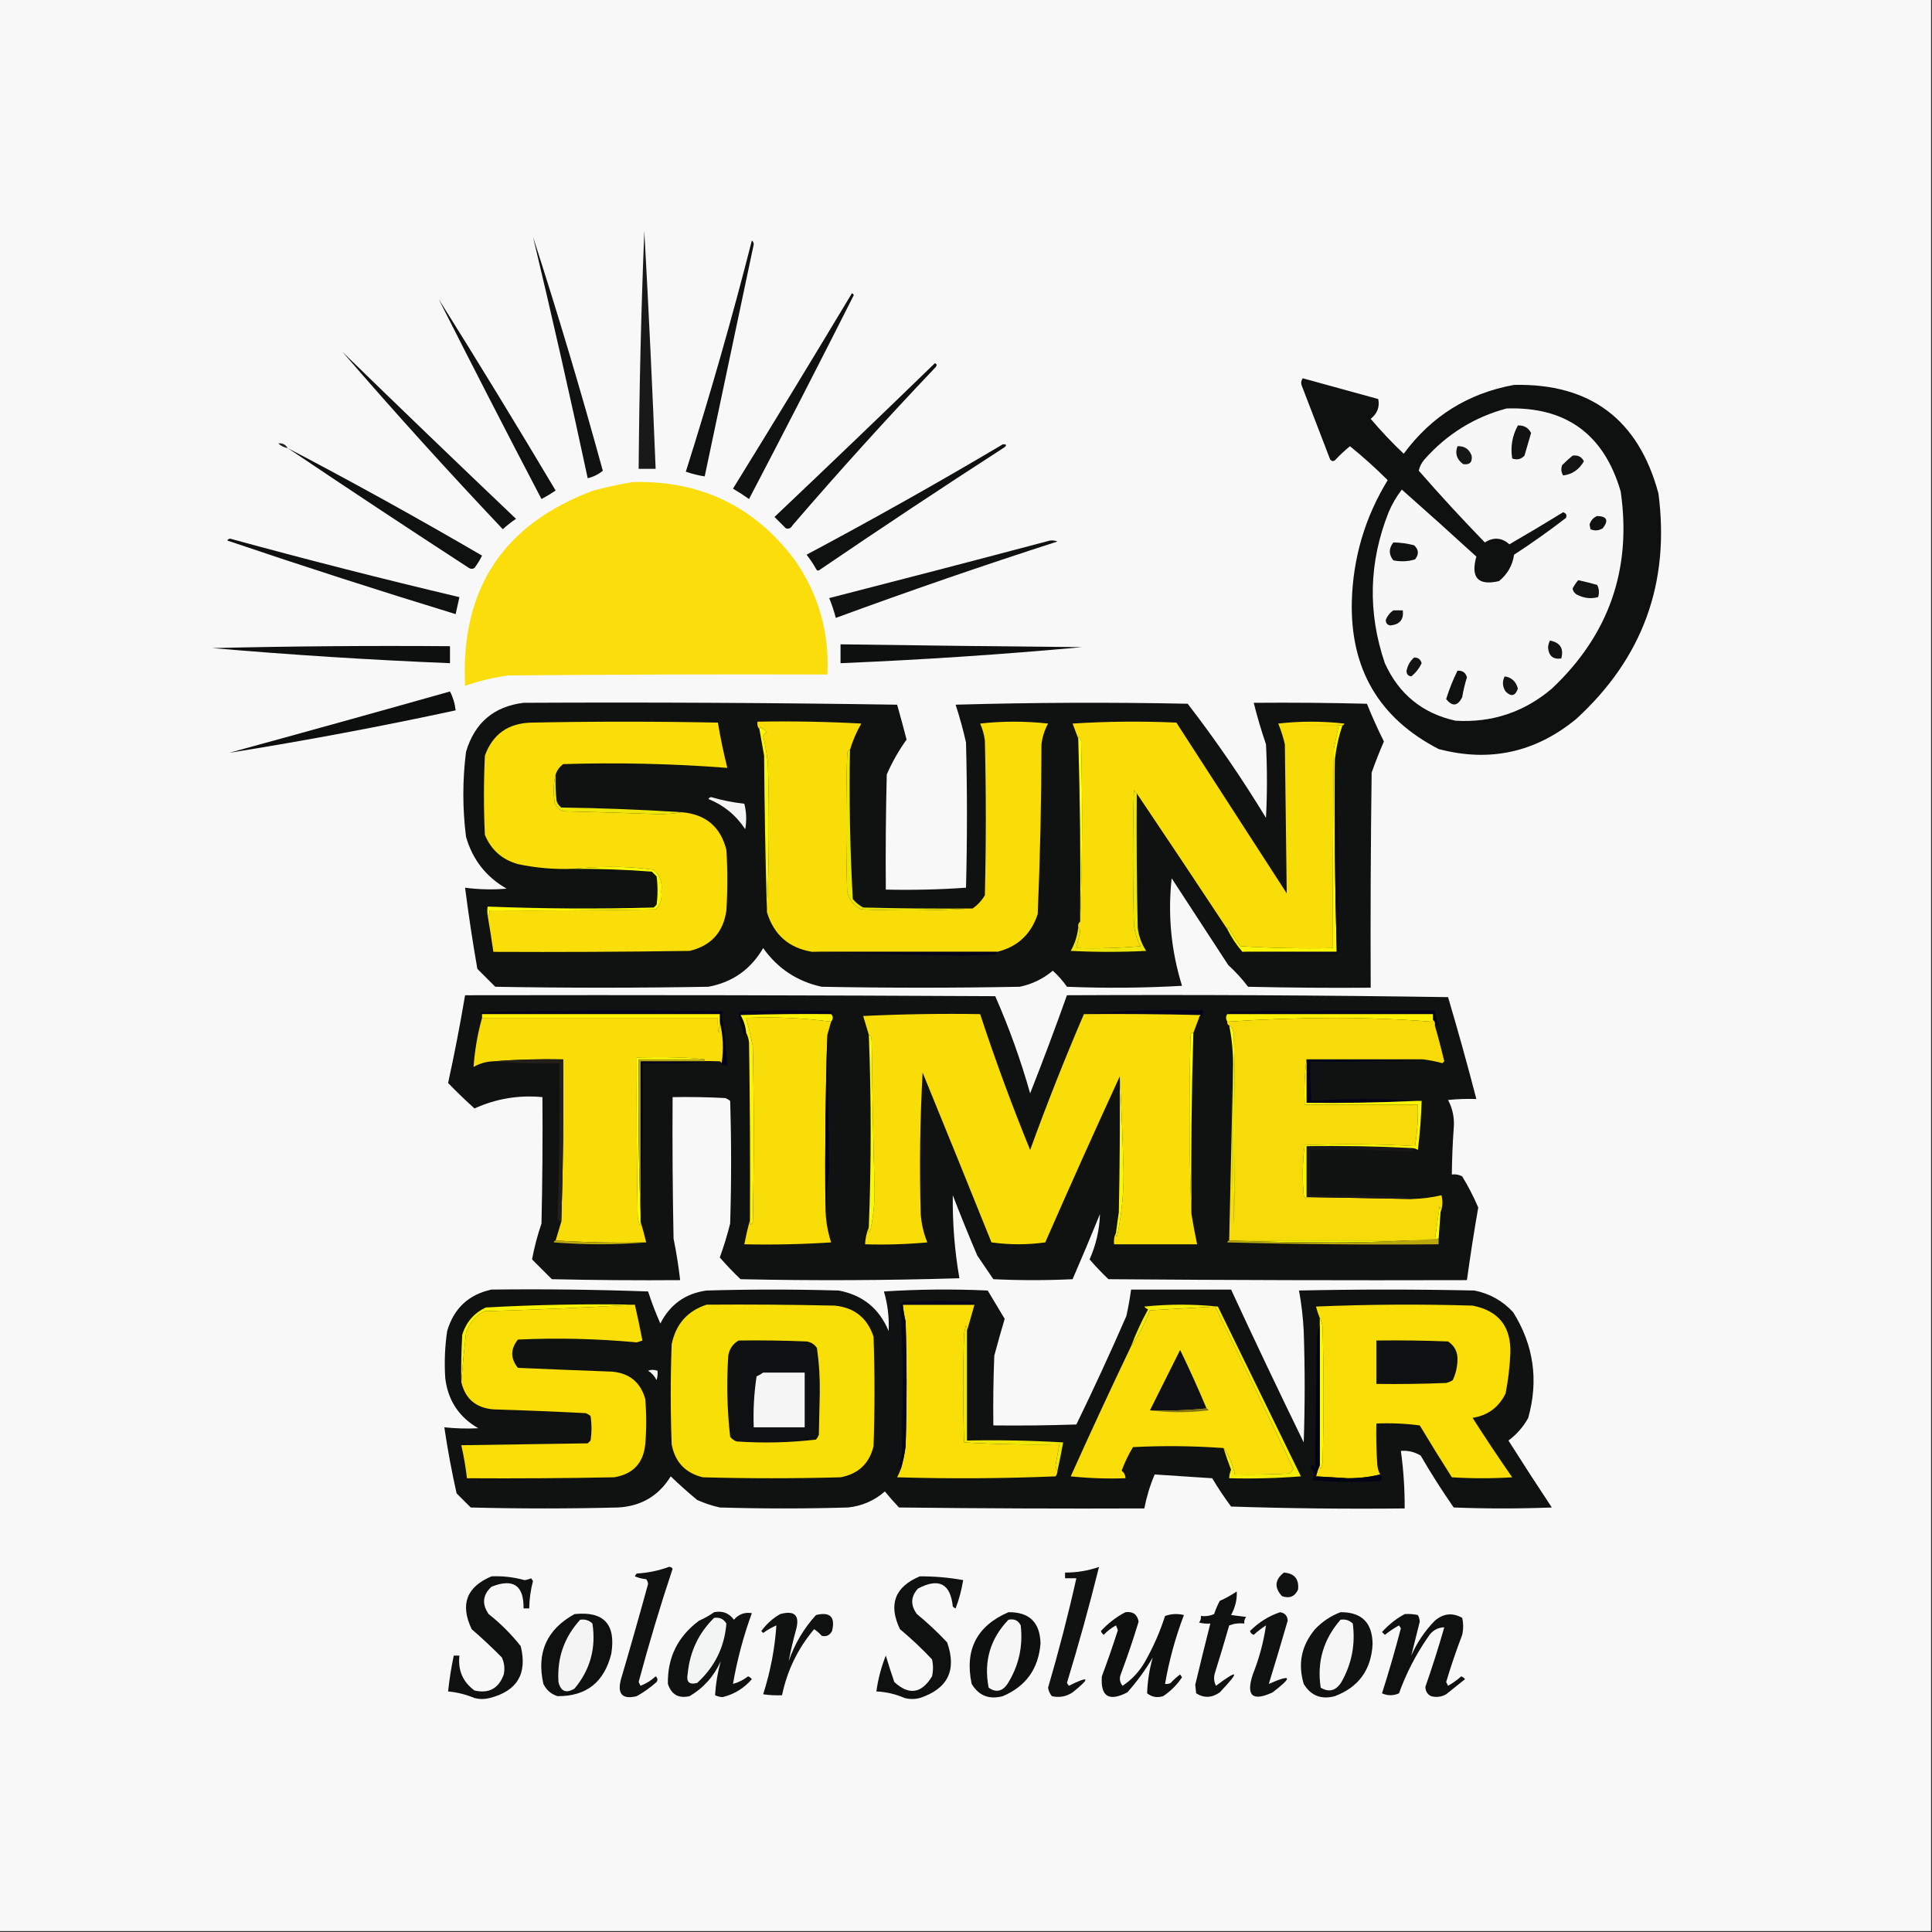 <?xml version="1.0" encoding="UTF-8"?>
<!DOCTYPE svg PUBLIC "-//W3C//DTD SVG 1.1//EN" "http://www.w3.org/Graphics/SVG/1.1/DTD/svg11.dtd">
<svg xmlns="http://www.w3.org/2000/svg" version="1.1" width="1024px" height="1024px" style="shape-rendering:geometricPrecision; text-rendering:geometricPrecision; image-rendering:optimizeQuality; fill-rule:evenodd; clip-rule:evenodd" xmlns:xlink="http://www.w3.org/1999/xlink">
<rect width="100%" height="100%" fill="#333333" stroke="none"/>
<g><path style="opacity:1" fill="#f8f8f8" d="M -0.5,-0.5 C 340.833,-0.5 682.167,-0.5 1023.5,-0.5C 1023.5,340.833 1023.5,682.167 1023.5,1023.5C 682.167,1023.5 340.833,1023.5 -0.5,1023.5C -0.5,682.167 -0.5,340.833 -0.5,-0.5 Z"/></g>
<g><path style="opacity:1" fill="#181918" d="M 341.5,122.5 C 343.827,164.334 345.827,206.334 347.5,248.5C 344.5,248.5 341.5,248.5 338.5,248.5C 338.818,206.421 339.818,164.421 341.5,122.5 Z"/></g>
<g><path style="opacity:1" fill="#0f1111" d="M 690.5,200.5 C 703.825,204.165 717.158,207.831 730.5,211.5C 731.348,215.667 730.015,219.167 726.5,222C 731.968,228.469 737.801,234.636 744,240.5C 758.652,220.589 778.152,208.422 802.5,204C 842.927,203.145 868.427,222.312 879,261.5C 885.212,308.903 870.712,348.736 835.5,381C 813.882,398.822 789.548,404.155 762.5,397C 730.908,380.685 715.575,354.519 716.5,318.5C 717.178,295.469 723.511,274.135 735.5,254.5C 729.157,248.158 722.491,242.158 715.5,236.5C 712.683,238.817 710.016,241.317 707.5,244C 706.551,244.617 705.718,244.451 705,243.5C 700,230.5 695,217.5 690,204.5C 689.421,203.072 689.588,201.738 690.5,200.5 Z"/></g>
<g><path style="opacity:1" fill="#0f1010" d="M 232.5,158.5 C 253.518,192.019 274.184,225.853 294.5,260C 292.083,261.626 289.583,263.126 287,264.5C 268.552,229.27 250.385,193.937 232.5,158.5 Z"/></g>
<g><path style="opacity:1" fill="#0f1010" d="M 398.5,127.5 C 399.124,127.917 399.457,128.584 399.5,129.5C 390.83,170.516 382.164,211.516 373.5,252.5C 370.101,251.984 366.768,251.15 363.5,250C 376.331,209.512 387.997,168.679 398.5,127.5 Z"/></g>
<g><path style="opacity:1" fill="#212022" d="M 152.5,237.5 C 150.577,237.205 148.91,236.372 147.5,235C 149.668,234.751 151.335,235.584 152.5,237.5 Z"/></g>
<g><path style="opacity:1" fill="#101211" d="M 451.5,155.5 C 452.043,155.56 452.376,155.893 452.5,156.5C 434.255,192.657 415.755,228.657 397,264.5C 394.252,262.542 391.418,260.709 388.5,259C 409.726,224.614 430.726,190.114 451.5,155.5 Z"/></g>
<g><path style="opacity:1" fill="#101111" d="M 282.5,125.5 C 295.742,166.446 308.075,207.78 319.5,249.5C 317.206,251.388 314.539,252.722 311.5,253.5C 302.34,210.699 292.674,168.032 282.5,125.5 Z"/></g>
<g><path style="opacity:1" fill="#101111" d="M 181.5,186.5 C 211.994,216.161 242.661,245.661 273.5,275C 271.023,276.643 268.69,278.476 266.5,280.5C 237.383,249.724 209.05,218.391 181.5,186.5 Z"/></g>
<g><path style="opacity:1" fill="#fadd0b" d="M 335.5,255.5 C 371.187,254.596 399.687,268.263 421,296.5C 433.818,314.791 439.651,335.124 438.5,357.5C 382.166,357.333 325.832,357.5 269.5,358C 261.613,359.055 253.947,360.889 246.5,363.5C 243.994,312.321 266.661,277.821 314.5,260C 321.57,258.155 328.57,256.655 335.5,255.5 Z"/></g>
<g><path style="opacity:1" fill="#0f1111" d="M 495.5,192.5 C 496.525,192.897 496.692,193.563 496,194.5C 469.927,221.902 444.594,249.902 420,278.5C 419.163,280.007 417.996,280.507 416.5,280C 414.5,278 412.5,276 410.5,274C 439.032,246.966 467.365,219.8 495.5,192.5 Z"/></g>
<g><path style="opacity:1" fill="#0f1110" d="M 152.5,237.5 C 187.262,255.714 221.595,274.714 255.5,294.5C 254.365,296.799 253.032,298.966 251.5,301C 250.5,301.667 249.5,301.667 248.5,301C 216.263,280.058 184.263,258.891 152.5,237.5 Z"/></g>
<g><path style="opacity:1" fill="#f7f7f7" d="M 798.5,216.5 C 829.979,215.464 850.146,230.131 859,260.5C 864.95,301.65 852.783,336.483 822.5,365C 807.796,377.457 790.796,383.124 771.5,382C 753.953,378.126 741.453,367.96 734,351.5C 724.829,324.598 725.496,297.931 736,271.5C 737.829,267.172 740.162,263.172 743,259.5C 756.261,271.216 769.428,283.05 782.5,295C 779.391,306.22 783.391,310.553 794.5,308C 798.983,304.366 801.65,299.699 802.5,294C 811.93,287.869 821.097,281.369 830,274.5C 830.601,273.035 830.101,272.035 828.5,271.5C 819.083,277.293 809.583,282.959 800,288.5C 795.977,284.889 791.644,284.556 787,287.5C 775.034,275.197 763.368,262.531 752,249.5C 752.398,247.369 753.398,245.369 755,243.5C 766.865,230.112 781.365,221.112 798.5,216.5 Z"/></g>
<g><path style="opacity:1" fill="#131413" d="M 833.5,241.5 C 836.288,241.077 838.288,242.077 839.5,244.5C 836.942,248.932 833.276,251.432 828.5,252C 827.424,250.274 827.257,248.441 828,246.5C 829.812,244.7 831.645,243.033 833.5,241.5 Z"/></g>
<g><path style="opacity:1" fill="#151616" d="M 772.5,236.5 C 776.17,236.327 778.67,237.993 780,241.5C 780.5,245 779,246.5 775.5,246C 772.07,243.468 771.07,240.302 772.5,236.5 Z"/></g>
<g><path style="opacity:1" fill="#111312" d="M 804.5,225.5 C 807.738,225.349 810.071,226.682 811.5,229.5C 810.335,233.494 809.168,237.494 808,241.5C 806.23,243.418 804.063,243.918 801.5,243C 800.5,236.837 801.5,231.003 804.5,225.5 Z"/></g>
<g><path style="opacity:1" fill="#101211" d="M 846.5,273.5 C 851.747,273.64 852.747,275.806 849.5,280C 847.314,281.309 845.147,281.476 843,280.5C 842.833,279.667 842.667,278.833 842.5,278C 843.167,275.849 844.5,274.349 846.5,273.5 Z"/></g>
<g><path style="opacity:1" fill="#0f1010" d="M 531.5,235.5 C 533.379,235.393 533.712,235.893 532.5,237C 499.562,258.274 466.895,279.941 434.5,302C 433.668,302.688 433.002,302.521 432.5,301.5C 431.029,298.864 429.363,296.364 427.5,294C 462.715,275.232 497.381,255.732 531.5,235.5 Z"/></g>
<g><path style="opacity:1" fill="#0f1111" d="M 738.5,287.5 C 742.22,287.564 745.886,288.064 749.5,289C 751.984,291.284 752.151,293.784 750,296.5C 746.256,297.626 742.423,297.793 738.5,297C 736.006,293.91 736.006,290.744 738.5,287.5 Z"/></g>
<g><path style="opacity:1" fill="#131514" d="M 836.5,307.5 C 839.843,308.224 843.176,309.057 846.5,310C 847.591,312.064 847.758,314.231 847,316.5C 843.073,317.545 839.24,317.045 835.5,315C 834.426,314.261 833.759,313.261 833.5,312C 834.315,310.357 835.315,308.857 836.5,307.5 Z"/></g>
<g><path style="opacity:1" fill="#0f1110" d="M 120.5,286.5 C 120.735,285.903 121.235,285.57 122,285.5C 162.342,296.544 202.842,306.877 243.5,316.5C 242.833,319.5 242.167,322.5 241.5,325.5C 200.999,313.111 160.666,300.111 120.5,286.5 Z"/></g>
<g><path style="opacity:1" fill="#101111" d="M 556.5,286.5 C 557.873,286.343 559.207,286.51 560.5,287C 521.029,299.712 481.862,313.212 443,327.5C 442.06,323.899 440.893,320.399 439.5,317C 478.665,306.96 517.665,296.793 556.5,286.5 Z"/></g>
<g><path style="opacity:1" fill="#121312" d="M 738.5,323.5 C 740.167,323.5 741.833,323.5 743.5,323.5C 744.117,328.304 741.95,330.971 737,331.5C 735.268,331.266 734.434,330.266 734.5,328.5C 735.323,326.423 736.656,324.756 738.5,323.5 Z"/></g>
<g><path style="opacity:1" fill="#121312" d="M 821.5,339.5 C 826.946,340.567 828.946,343.733 827.5,349C 823.115,349.626 820.781,347.626 820.5,343C 820.648,341.744 820.982,340.577 821.5,339.5 Z"/></g>
<g><path style="opacity:1" fill="#0e100f" d="M 445.5,341.5 C 488.164,342.12 530.83,342.62 573.5,343C 530.902,346.9 488.235,349.733 445.5,351.5C 445.5,348.167 445.5,344.833 445.5,341.5 Z"/></g>
<g><path style="opacity:1" fill="#0e100f" d="M 112.5,343.5 C 154.33,342.501 196.33,342.168 238.5,342.5C 238.5,345.5 238.5,348.5 238.5,351.5C 196.436,349.781 154.436,347.114 112.5,343.5 Z"/></g>
<g><path style="opacity:1" fill="#131413" d="M 749.5,348.5 C 751.59,348.45 752.923,349.45 753.5,351.5C 752.163,354.324 750.33,356.658 748,358.5C 746.268,358.266 745.434,357.266 745.5,355.5C 746.071,352.687 747.404,350.354 749.5,348.5 Z"/></g>
<g><path style="opacity:1" fill="#141414" d="M 797.5,358.5 C 801.221,359.06 803.555,361.226 804.5,365C 803.119,368.942 800.952,369.442 798,366.5C 796.304,363.881 796.137,361.214 797.5,358.5 Z"/></g>
<g><path style="opacity:1" fill="#0f1110" d="M 772.5,355.5 C 775.127,355.293 776.793,356.46 777.5,359C 776.431,362.443 775.598,365.943 775,369.5C 772.598,374.315 769.765,374.648 766.5,370.5C 768.125,365.278 770.125,360.278 772.5,355.5 Z"/></g>
<g><path style="opacity:1" fill="#101212" d="M 277.5,372.5 C 343.503,372.167 409.503,372.5 475.5,373.5C 477.243,379.639 478.91,385.806 480.5,392C 476.374,397.744 472.874,403.911 470,410.5C 469.5,430.831 469.333,451.164 469.5,471.5C 483.745,471.824 497.912,471.49 512,470.5C 512.667,444.833 512.667,419.167 512,393.5C 510.477,386.74 508.643,380.073 506.5,373.5C 547.496,372.333 588.496,372.167 629.5,373C 644.445,392.385 658.278,412.552 671,433.5C 671.667,420.5 671.667,407.5 671,394.5C 668.515,387.221 666.349,379.887 664.5,372.5C 684.503,372.333 704.503,372.5 724.5,373C 727.226,379.785 730.226,386.452 733.5,393C 731.142,398.404 728.975,403.904 727,409.5C 726.5,447.499 726.333,485.499 726.5,523.5C 704.831,523.667 683.164,523.5 661.5,523C 658.369,518.867 654.869,515.034 651,511.5C 641,496.167 631,480.833 621,465.5C 618.897,484.938 620.731,503.938 626.5,522.5C 606.175,523.666 585.842,523.833 565.5,523C 563.353,519.885 560.853,517.052 558,514.5C 552.907,518.796 547.074,521.629 540.5,523C 505.5,523.667 470.5,523.667 435.5,523C 422.531,520.18 412.197,513.347 404.5,502.5C 397.939,513.776 388.273,520.609 375.5,523C 337.833,523.667 300.167,523.667 262.5,523C 259.279,519.779 256.113,516.613 253,513.5C 250.505,499.203 248.339,484.87 246.5,470.5C 253.811,471.469 261.144,471.636 268.5,471C 257.646,464.802 250.48,455.636 247,443.5C 245.103,428.523 245.103,413.523 247,398.5C 251.543,383.116 261.71,374.449 277.5,372.5 Z"/></g>
<g><path style="opacity:1" fill="#0d0f0e" d="M 238.5,366.5 C 240.101,369.55 241.101,372.884 241.5,376.5C 201.662,385.101 161.662,392.601 121.5,399C 160.662,388.296 199.662,377.463 238.5,366.5 Z"/></g>
<g><path style="opacity:1" fill="#f9de09" d="M 294.5,410.5 C 293.355,414.741 293.188,419.741 294,425.5C 294.833,427.667 296.333,429.167 298.5,430C 315.337,430.386 332.17,430.886 349,431.5C 353.347,431.499 357.514,431.166 361.5,430.5C 374.133,431.64 381.966,438.306 385,450.5C 385.667,461.167 385.667,471.833 385,482.5C 383.396,494.104 376.896,501.271 365.5,504C 330.835,504.5 296.168,504.667 261.5,504.5C 260.593,498.153 259.593,491.82 258.5,485.5C 259.404,484.791 259.737,483.791 259.5,482.5C 288.835,482.667 318.169,482.5 347.5,482C 350.028,479.427 351.028,476.261 350.5,472.5C 351.244,467.879 349.91,464.046 346.5,461C 338.907,459.884 331.241,459.384 323.5,459.5C 316.658,459.5 309.991,459.834 303.5,460.5C 293.722,460.856 284.056,460.023 274.5,458C 266.159,455.659 260.326,450.493 257,442.5C 256.333,428.5 256.333,414.5 257,400.5C 261.125,389.174 269.292,383.34 281.5,383C 314.5,382.333 347.5,382.333 380.5,383C 381.844,391.062 383.51,399.062 385.5,407C 356.574,404.762 327.574,404.096 298.5,405C 296.531,406.5 295.198,408.333 294.5,410.5 Z"/></g>
<g><path style="opacity:1" fill="#f9dd09" d="M 450.5,397.5 C 449.583,397.494 449.083,398.494 449,400.5C 448.333,424.5 448.333,448.5 449,472.5C 450.01,476.843 452.51,480.01 456.5,482C 476.338,482.829 496.004,482.662 515.5,481.5C 518.139,479.691 520.306,477.358 522,474.5C 522.667,447.167 522.667,419.833 522,392.5C 521.608,389.373 520.775,386.373 519.5,383.5C 531.5,382.167 543.5,382.167 555.5,383.5C 553.631,386.94 552.465,390.607 552,394.5C 551.961,424.54 551.294,454.54 550,484.5C 546.482,495.187 539.316,501.854 528.5,504.5C 495.833,504.5 463.167,504.5 430.5,504.5C 418.171,502.507 410.171,495.507 406.5,483.5C 407.663,457.337 407.83,431.003 407,404.5C 406.436,399.615 405.603,394.782 404.5,390C 404.892,388.989 405.559,388.489 406.5,388.5C 405.653,387.155 404.487,386.155 403,385.5C 402.601,385.728 402.435,386.062 402.5,386.5C 401.566,385.432 401.232,384.099 401.5,382.5C 419.845,382.167 438.179,382.5 456.5,383.5C 453.892,388.034 451.892,392.701 450.5,397.5 Z"/></g>
<g><path style="opacity:1" fill="#f9dd09" d="M 711.5,384.5 C 671.182,383.781 670.515,383.781 709.5,384.5C 708.778,388.506 707.945,392.506 707,396.5C 706.5,431.832 706.333,467.165 706.5,502.5C 690.153,502.833 673.82,502.499 657.5,501.5C 655.136,498.301 652.97,494.968 651,491.5C 650.601,491.728 650.435,492.062 650.5,492.5C 634.325,468.009 618.325,444.009 602.5,420.5C 601.778,420.082 601.278,419.416 601,418.5C 600.333,442.167 600.333,465.833 601,489.5C 601.295,493.756 602.462,497.756 604.5,501.5C 593.186,502.499 581.853,502.832 570.5,502.5C 571.058,499.656 571.725,496.822 572.5,494C 572.472,492.93 572.139,492.097 571.5,491.5C 571.263,490.209 571.596,489.209 572.5,488.5C 573.66,457.876 573.827,425.876 573,392.5C 572.667,391.833 572.333,391.167 572,390.5C 571.601,390.728 571.435,391.062 571.5,391.5C 570.516,388.949 569.516,386.282 568.5,383.5C 586.824,382.334 605.158,382.167 623.5,383C 643,413.167 662.5,443.333 682,473.5C 681.685,447.245 681.352,420.912 681,394.5C 680.134,390.736 678.967,387.069 677.5,383.5C 689.167,382.167 700.833,382.167 712.5,383.5C 712.376,384.107 712.043,384.44 711.5,384.5 Z"/></g>
<g><path style="opacity:1" fill="#f4f5f4" d="M 375.5,423.5 C 375.735,422.903 376.235,422.57 377,422.5C 382.729,424.179 388.562,425.346 394.5,426C 395.632,430.413 395.799,434.913 395,439.5C 390.109,432.1 383.609,426.767 375.5,423.5 Z"/></g>
<g><path style="opacity:1" fill="#ede608" d="M 294.5,410.5 C 294.334,415.179 294.501,419.845 295,424.5C 295.465,425.931 296.299,427.097 297.5,428C 318.86,428.29 340.193,429.123 361.5,430.5C 357.514,431.166 353.347,431.499 349,431.5C 332.17,430.886 315.337,430.386 298.5,430C 296.333,429.167 294.833,427.667 294,425.5C 293.188,419.741 293.355,414.741 294.5,410.5 Z"/></g>
<g><path style="opacity:1" fill="#efe609" d="M 602.5,420.5 C 602.333,444.169 602.5,467.836 603,491.5C 603.512,496.038 605.012,500.204 607.5,504C 594.167,504.667 580.833,504.667 567.5,504C 569.68,500.114 571.014,495.947 571.5,491.5C 572.139,492.097 572.472,492.93 572.5,494C 571.725,496.822 571.058,499.656 570.5,502.5C 581.853,502.832 593.186,502.499 604.5,501.5C 602.462,497.756 601.295,493.756 601,489.5C 600.333,465.833 600.333,442.167 601,418.5C 601.278,419.416 601.778,420.082 602.5,420.5 Z"/></g>
<g><path style="opacity:1" fill="#fdfe04" d="M 572.5,488.5 C 572.804,456.142 572.471,423.809 571.5,391.5C 571.435,391.062 571.601,390.728 572,390.5C 572.333,391.167 572.667,391.833 573,392.5C 573.827,425.876 573.66,457.876 572.5,488.5 Z"/></g>
<g><path style="opacity:1" fill="#faf506" d="M 406.5,483.5 C 405.692,455.863 405.192,428.196 405,400.5C 404.163,395.82 403.329,391.154 402.5,386.5C 402.435,386.062 402.601,385.728 403,385.5C 404.487,386.155 405.653,387.155 406.5,388.5C 405.559,388.489 404.892,388.989 404.5,390C 405.603,394.782 406.436,399.615 407,404.5C 407.83,431.003 407.663,457.337 406.5,483.5 Z"/></g>
<g><path style="opacity:1" fill="#fbf803" d="M 303.5,460.5 C 309.991,459.834 316.658,459.5 323.5,459.5C 331.241,459.384 338.907,459.884 346.5,461C 349.91,464.046 351.244,467.879 350.5,472.5C 351.028,476.261 350.028,479.427 347.5,482C 318.169,482.5 288.835,482.667 259.5,482.5C 259.737,483.791 259.404,484.791 258.5,485.5C 258.193,483.554 258.193,481.887 258.5,480.5C 287.791,481.658 317.125,481.825 346.5,481C 347,480.5 347.5,480 348,479.5C 348.667,474.5 348.667,469.5 348,464.5C 347.167,463.667 346.333,462.833 345.5,462C 331.52,460.911 317.52,460.411 303.5,460.5 Z"/></g>
<g><path style="opacity:1" fill="#ebe506" d="M 450.5,397.5 C 450.018,423.922 450.518,450.256 452,476.5C 453.543,478.378 455.376,479.878 457.5,481C 476.83,481.5 496.164,481.667 515.5,481.5C 496.004,482.662 476.338,482.829 456.5,482C 452.51,480.01 450.01,476.843 449,472.5C 448.333,448.5 448.333,424.5 449,400.5C 449.083,398.494 449.583,397.494 450.5,397.5 Z"/></g>
<g><path style="opacity:1" fill="#f9f503" d="M 711.5,384.5 C 709.536,390.355 708.203,396.355 707.5,402.5C 707.201,436.52 707.535,470.52 708.5,504.5C 691.833,504.5 675.167,504.5 658.5,504.5C 655.34,500.852 652.673,496.852 650.5,492.5C 650.435,492.062 650.601,491.728 651,491.5C 652.97,494.968 655.136,498.301 657.5,501.5C 673.82,502.499 690.153,502.833 706.5,502.5C 706.333,467.165 706.5,431.832 707,396.5C 707.945,392.506 708.778,388.506 709.5,384.5C 670.515,383.781 671.182,383.781 711.5,384.5 Z"/></g>
<g><path style="opacity:1" fill="#02021a" d="M 430.5,504.5 C 463.167,504.5 495.833,504.5 528.5,504.5C 528.506,505.417 527.506,505.917 525.5,506C 520.333,506.167 515.167,506.333 510,506.5C 482.764,505.998 456.264,505.332 430.5,504.5 Z"/></g>
<g><path style="opacity:1" fill="#0c0919" d="M 707.5,402.5 C 709.493,436.484 710.16,470.817 709.5,505.5C 692.325,505.83 675.325,505.497 658.5,504.5C 675.167,504.5 691.833,504.5 708.5,504.5C 707.535,470.52 707.201,436.52 707.5,402.5 Z"/></g>
<g><path style="opacity:1" fill="#101212" d="M 246.5,527.5 C 340.167,527.333 433.834,527.5 527.5,528C 534.847,544.704 541.013,561.871 546,579.5C 552.805,562.247 559.305,544.914 565.5,527.5C 632.837,527.167 700.17,527.5 767.5,528.5C 772.814,546.425 777.814,564.425 782.5,582.5C 777.489,582.334 772.489,582.501 767.5,583C 769.963,587.653 770.963,592.653 770.5,598C 769.923,606.159 769.589,614.325 769.5,622.5C 771.467,622.261 773.301,622.594 775,623.5C 778.245,628.825 781.079,634.325 783.5,640C 781.266,652.808 779.266,665.641 777.5,678.5C 714.166,678.667 650.832,678.5 587.5,678C 583.984,674.651 580.651,671.151 577.5,667.5C 580.926,659.8 582.759,651.8 583,643.5C 578.296,655.073 573.462,666.573 568.5,678C 554.5,678.667 540.5,678.667 526.5,678C 523.667,673.833 520.833,669.667 518,665.5C 513.471,654.914 509.138,644.247 505,633.5C 504.813,648.278 505.98,662.945 508.5,677.5C 469.838,678.667 431.171,678.833 392.5,678C 388.651,674.318 384.984,670.485 381.5,666.5C 383.642,660.598 385.476,654.598 387,648.5C 387.667,626.833 387.667,605.167 387,583.5C 386.25,582.874 385.416,582.374 384.5,582C 375.173,581.5 365.839,581.334 356.5,581.5C 356.333,606.502 356.5,631.502 357,656.5C 358.49,663.79 359.657,671.124 360.5,678.5C 337.831,678.667 315.164,678.5 292.5,678C 289,674.5 285.5,671 282,667.5C 283.177,661.128 284.844,654.795 287,648.5C 287.5,626.169 287.667,603.836 287.5,581.5C 274.963,580.301 262.963,582.301 251.5,587.5C 246.681,583.182 242.015,578.682 237.5,574C 240.873,558.602 243.873,543.102 246.5,527.5 Z"/></g>
<g><path style="opacity:1" fill="#03021a" d="M 382.5,563.5 C 383.609,556.129 383.276,548.796 381.5,541.5C 381.5,540.167 381.5,538.833 381.5,537.5C 339.5,537.5 297.5,537.5 255.5,537.5C 254.957,537.44 254.624,537.107 254.5,536.5C 297.496,535.333 340.496,535.167 383.5,536C 383.043,536.414 382.709,536.914 382.5,537.5C 383.828,546.448 384.828,555.448 385.5,564.5C 383.452,564.84 382.452,564.507 382.5,563.5 Z"/></g>
<g><path style="opacity:1" fill="#03021a" d="M 440.5,537.5 C 424.497,537.333 408.497,537.5 392.5,538C 394.193,540.934 395.193,544.101 395.5,547.5C 395.19,548.738 394.69,548.738 394,547.5C 393.489,545.122 392.822,542.788 392,540.5C 391.28,538.888 391.446,537.388 392.5,536C 408.833,535.333 425.167,535.333 441.5,536C 440.944,536.383 440.611,536.883 440.5,537.5 Z"/></g>
<g><path style="opacity:1" fill="#02021b" d="M 635.5,539.5 C 635.611,538.883 635.944,538.383 636.5,538C 615.836,537.5 595.169,537.333 574.5,537.5C 595.14,535.511 616.14,534.845 637.5,535.5C 637.843,537.483 637.176,538.817 635.5,539.5 Z"/></g>
<g><path style="opacity:1" fill="#04031a" d="M 760.5,543.5 C 760.737,542.209 760.404,541.209 759.5,540.5C 759.5,539.5 759.5,538.5 759.5,537.5C 723.167,537.5 686.833,537.5 650.5,537.5C 651.263,536.732 652.263,536.232 653.5,536C 689.165,535.5 724.832,535.333 760.5,535.5C 760.779,538.118 761.446,540.618 762.5,543C 761.906,543.464 761.239,543.631 760.5,543.5 Z"/></g>
<g><path style="opacity:1" fill="#fdf003" d="M 255.5,537.5 C 297.5,537.5 339.5,537.5 381.5,537.5C 381.5,538.833 381.5,540.167 381.5,541.5C 381.662,543.527 381.495,545.527 381,547.5C 380.503,544.854 380.336,542.187 380.5,539.5C 338.833,539.5 297.167,539.5 255.5,539.5C 255.5,538.833 255.5,538.167 255.5,537.5 Z"/></g>
<g><path style="opacity:1" fill="#fbf205" d="M 440.5,537.5 C 441.686,538.705 441.686,540.039 440.5,541.5C 425.742,539.541 410.742,538.875 395.5,539.5C 396.819,544.445 397.986,549.445 399,554.5C 399.667,585.5 399.667,616.5 399,647.5C 397.913,649.932 397.413,649.598 397.5,646.5C 397.667,615.165 397.5,583.832 397,552.5C 396.802,550.618 396.302,548.952 395.5,547.5C 395.193,544.101 394.193,540.934 392.5,538C 408.497,537.5 424.497,537.333 440.5,537.5 Z"/></g>
<g><path style="opacity:1" fill="#fdf004" d="M 650.5,537.5 C 686.833,537.5 723.167,537.5 759.5,537.5C 759.5,538.5 759.5,539.5 759.5,540.5C 759.565,540.938 759.399,541.272 759,541.5C 741.886,540.174 724.552,539.507 707,539.5C 688.092,539.565 669.259,540.232 650.5,541.5C 649.646,539.965 649.646,538.632 650.5,537.5 Z"/></g>
<g><path style="opacity:1" fill="#f9dd09" d="M 255.5,539.5 C 297.167,539.5 338.833,539.5 380.5,539.5C 380.336,542.187 380.503,544.854 381,547.5C 381.495,545.527 381.662,543.527 381.5,541.5C 383.276,548.796 383.609,556.129 382.5,563.5C 382.158,562.662 381.492,562.328 380.5,562.5C 378.167,562.5 375.833,562.5 373.5,562.5C 373.5,562.167 373.5,561.833 373.5,561.5C 365.532,560.461 353.532,560.127 337.5,560.5C 337.333,588.835 337.5,617.169 338,645.5C 338.333,646.833 338.667,648.167 339,649.5C 339.464,648.906 339.631,648.239 339.5,647.5C 340.615,651.046 341.615,654.712 342.5,658.5C 326.325,658.83 310.325,658.496 294.5,657.5C 295.5,654.167 296.5,650.833 297.5,647.5C 298.459,618.854 298.792,590.188 298.5,561.5C 286.136,561.248 273.803,561.582 261.5,562.5C 257.739,562.648 254.239,563.648 251,565.5C 251.626,556.603 253.126,547.936 255.5,539.5 Z"/></g>
<g><path style="opacity:1" fill="#f9dd09" d="M 440.5,541.5 C 439.833,543.833 439.167,546.167 438.5,548.5C 437.523,578.802 437.19,609.135 437.5,639.5C 437.527,645.993 438.527,652.326 440.5,658.5C 425.181,659.499 409.848,659.833 394.5,659.5C 395.373,655.017 396.373,650.683 397.5,646.5C 397.413,649.598 397.913,649.932 399,647.5C 399.667,616.5 399.667,585.5 399,554.5C 397.986,549.445 396.819,544.445 395.5,539.5C 410.742,538.875 425.742,539.541 440.5,541.5 Z"/></g>
<g><path style="opacity:1" fill="#f9dd09" d="M 574.5,537.5 C 595.169,537.333 615.836,537.5 636.5,538C 635.944,538.383 635.611,538.883 635.5,539.5C 634.488,542.252 633.488,544.919 632.5,547.5C 631.659,546.991 631.159,547.657 631,549.5C 630.18,584.187 630.347,615.52 631.5,643.5C 632.35,648.733 633.35,654.066 634.5,659.5C 619.833,659.5 605.167,659.5 590.5,659.5C 590.205,657.265 590.539,655.265 591.5,653.5C 591.369,654.239 591.536,654.906 592,655.5C 594.438,644.149 595.604,632.649 595.5,621C 595.074,603.997 594.407,587.163 593.5,570.5C 580.126,599.594 566.959,628.928 554,658.5C 544.56,659.817 535.06,659.817 525.5,658.5C 513.431,628.46 501.264,598.46 489,568.5C 487.628,593.487 487.295,618.487 488,643.5C 488.381,648.689 489.547,653.689 491.5,658.5C 480.52,659.499 469.52,659.832 458.5,659.5C 458.676,656.273 459.343,653.273 460.5,650.5C 460.351,651.552 460.517,652.552 461,653.5C 462.891,645.45 463.725,637.283 463.5,629C 462.807,603.171 462.307,577.338 462,551.5C 461.917,549.494 461.417,548.494 460.5,548.5C 459.513,545.287 458.513,541.954 457.5,538.5C 478.156,537.5 498.823,537.167 519.5,537.5C 527.498,561.825 536.331,585.825 546,609.5C 554.842,585.123 564.342,561.123 574.5,537.5 Z"/></g>
<g><path style="opacity:1" fill="#f7db09" d="M 759.5,540.5 C 760.404,541.209 760.737,542.209 760.5,543.5C 762.316,549.761 763.982,556.095 765.5,562.5C 765.167,562.833 764.833,563.167 764.5,563.5C 761.209,562.618 757.876,561.952 754.5,561.5C 733.833,561.5 713.167,561.5 692.5,561.5C 691.501,568.745 691.168,576.745 691.5,585.5C 711.5,585.5 731.5,585.5 751.5,585.5C 751.686,592.881 751.186,600.214 750,607.5C 730.573,606.341 711.073,606.174 691.5,607C 690.35,615.755 690.184,624.588 691,633.5C 691.333,634.167 691.667,634.833 692,635.5C 692.399,635.272 692.565,634.938 692.5,634.5C 711.168,634.787 729.834,635.121 748.5,635.5C 753.775,635.362 758.941,634.695 764,633.5C 764.805,636.696 764.638,639.696 763.5,642.5C 763.649,641.448 763.483,640.448 763,639.5C 762.165,645.514 761.332,651.514 760.5,657.5C 724.167,657.5 687.833,657.5 651.5,657.5C 652.136,627.353 652.802,597.353 653.5,567.5C 653.333,594.502 653.5,621.502 654,648.5C 654.667,615.5 654.667,582.5 654,549.5C 653.96,546.445 653.127,544.445 651.5,543.5C 650.662,543.158 650.328,542.492 650.5,541.5C 669.259,540.232 688.092,539.565 707,539.5C 724.552,539.507 741.886,540.174 759,541.5C 759.399,541.272 759.565,540.938 759.5,540.5 Z"/></g>
<g><path style="opacity:1" fill="#00001a" d="M 373.5,562.5 C 375.833,562.5 378.167,562.5 380.5,562.5C 367.344,563.496 354.01,563.829 340.5,563.5C 340.831,590.672 340.498,617.672 339.5,644.5C 339.5,644.167 339.5,643.833 339.5,643.5C 339.5,616.5 339.5,589.5 339.5,562.5C 350.833,562.5 362.167,562.5 373.5,562.5 Z"/></g>
<g><path style="opacity:1" fill="#fdfd03" d="M 653.5,567.5 C 653.761,559.408 653.094,551.408 651.5,543.5C 653.127,544.445 653.96,546.445 654,549.5C 654.667,582.5 654.667,615.5 654,648.5C 653.5,621.502 653.333,594.502 653.5,567.5 Z"/></g>
<g><path style="opacity:1" fill="#02021a" d="M 692.5,561.5 C 713.167,561.5 733.833,561.5 754.5,561.5C 734.674,562.497 714.674,562.83 694.5,562.5C 694.334,569.508 694.5,576.508 695,583.5C 713.598,582.169 732.098,582.169 750.5,583.5C 731.183,584.393 711.85,584.726 692.5,584.5C 692.5,576.833 692.5,569.167 692.5,561.5 Z"/></g>
<g><path style="opacity:1" fill="#fbf806" d="M 460.5,650.5 C 461.81,616.505 461.81,582.505 460.5,548.5C 461.417,548.494 461.917,549.494 462,551.5C 462.307,577.338 462.807,603.171 463.5,629C 463.725,637.283 462.891,645.45 461,653.5C 460.517,652.552 460.351,651.552 460.5,650.5 Z"/></g>
<g><path style="opacity:1" fill="#fcfd04" d="M 632.5,547.5 C 631.529,579.475 631.196,611.475 631.5,643.5C 630.347,615.52 630.18,584.187 631,549.5C 631.159,547.657 631.659,546.991 632.5,547.5 Z"/></g>
<g><path style="opacity:1" fill="#fefd06" d="M 373.5,561.5 C 361.833,561.5 350.167,561.5 338.5,561.5C 338.169,589.005 338.502,616.338 339.5,643.5C 339.5,643.833 339.5,644.167 339.5,644.5C 339.5,645.5 339.5,646.5 339.5,647.5C 339.631,648.239 339.464,648.906 339,649.5C 338.667,648.167 338.333,646.833 338,645.5C 337.5,617.169 337.333,588.835 337.5,560.5C 353.532,560.127 365.532,560.461 373.5,561.5 Z"/></g>
<g><path style="opacity:1" fill="#251f1a" d="M 297.5,647.5 C 296.503,647.53 295.836,647.03 295.5,646C 296.487,618.532 296.821,591.032 296.5,563.5C 284.655,563.828 272.988,563.495 261.5,562.5C 273.803,561.582 286.136,561.248 298.5,561.5C 298.792,590.188 298.459,618.854 297.5,647.5 Z"/></g>
<g><path style="opacity:1" fill="#02011c" d="M 438.5,548.5 C 438.743,572.235 439.077,596.068 439.5,620C 438.85,626.599 438.184,633.099 437.5,639.5C 437.19,609.135 437.523,578.802 438.5,548.5 Z"/></g>
<g><path style="opacity:1" fill="#1a171a" d="M 748.5,608.5 C 748.631,609.239 748.464,609.906 748,610.5C 730.243,609.508 712.41,609.174 694.5,609.5C 694.5,617.5 694.5,625.5 694.5,633.5C 710.503,633.333 726.503,633.5 742.5,634C 744.708,634.191 746.708,634.691 748.5,635.5C 729.834,635.121 711.168,634.787 692.5,634.5C 692.5,625.5 692.5,616.5 692.5,607.5C 711.213,607.192 729.88,607.526 748.5,608.5 Z"/></g>
<g><path style="opacity:1" fill="#faf405" d="M 692.5,561.5 C 692.5,569.167 692.5,576.833 692.5,584.5C 711.85,584.726 731.183,584.393 750.5,583.5C 751.5,583.5 752.5,583.5 753.5,583.5C 753.248,592.196 752.581,600.863 751.5,609.5C 750.583,608.873 749.583,608.539 748.5,608.5C 729.88,607.526 711.213,607.192 692.5,607.5C 692.5,616.5 692.5,625.5 692.5,634.5C 692.565,634.938 692.399,635.272 692,635.5C 691.667,634.833 691.333,634.167 691,633.5C 690.184,624.588 690.35,615.755 691.5,607C 711.073,606.174 730.573,606.341 750,607.5C 751.186,600.214 751.686,592.881 751.5,585.5C 731.5,585.5 711.5,585.5 691.5,585.5C 691.168,576.745 691.501,568.745 692.5,561.5 Z"/></g>
<g><path style="opacity:1" fill="#bca80f" d="M 373.5,561.5 C 373.5,561.833 373.5,562.167 373.5,562.5C 362.167,562.5 350.833,562.5 339.5,562.5C 339.5,589.5 339.5,616.5 339.5,643.5C 338.502,616.338 338.169,589.005 338.5,561.5C 350.167,561.5 361.833,561.5 373.5,561.5 Z"/></g>
<g><path style="opacity:1" fill="#faf604" d="M 593.5,570.5 C 594.407,587.163 595.074,603.997 595.5,621C 595.604,632.649 594.438,644.149 592,655.5C 591.536,654.906 591.369,654.239 591.5,653.5C 591.952,649.837 592.452,646.17 593,642.5C 593.5,618.502 593.667,594.502 593.5,570.5 Z"/></g>
<g><path style="opacity:1" fill="#fefe06" d="M 763.5,642.5 C 763.167,647.167 762.833,651.833 762.5,656.5C 744.051,657.821 725.384,658.487 706.5,658.5C 687.997,658.5 669.664,658.167 651.5,657.5C 687.833,657.5 724.167,657.5 760.5,657.5C 761.332,651.514 762.165,645.514 763,639.5C 763.483,640.448 763.649,641.448 763.5,642.5 Z"/></g>
<g><path style="opacity:1" fill="#baa90c" d="M 294.5,657.5 C 310.325,658.496 326.325,658.83 342.5,658.5C 326.328,659.827 309.995,659.827 293.5,658.5C 293.624,657.893 293.957,657.56 294.5,657.5 Z"/></g>
<g><path style="opacity:1" fill="#b9a70b" d="M 762.5,656.5 C 762.5,657.5 762.5,658.5 762.5,659.5C 725.161,659.833 687.827,659.5 650.5,658.5C 650.624,657.893 650.957,657.56 651.5,657.5C 669.664,658.167 687.997,658.5 706.5,658.5C 725.384,658.487 744.051,657.821 762.5,656.5 Z"/></g>
<g><path style="opacity:1" fill="#101212" d="M 260.5,683.5 C 288.175,683.167 315.841,683.5 343.5,684.5C 345.372,690.284 347.539,695.951 350,701.5C 355.113,691.386 363.28,685.553 374.5,684C 397.833,683.333 421.167,683.333 444.5,684C 457.199,686.363 466.033,693.53 471,705.5C 471.339,698.373 470.506,691.373 468.5,684.5C 486.824,683.334 505.158,683.167 523.5,684C 526.5,689 529.5,694 532.5,699C 530.595,705.449 528.762,711.949 527,718.5C 526.5,730.829 526.333,743.162 526.5,755.5C 541.17,755.667 555.837,755.5 570.5,755C 579.736,736.028 588.569,716.862 597,697.5C 598.029,692.856 598.862,688.19 599.5,683.5C 617.167,683.5 634.833,683.5 652.5,683.5C 665.036,710.592 677.87,737.592 691,764.5C 691.667,744.833 691.667,725.167 691,705.5C 690.632,698.23 689.799,691.063 688.5,684C 719.5,683.333 750.5,683.333 781.5,684C 789.602,685.633 796.436,689.466 802,695.5C 812.892,712.889 815.558,731.556 810,751.5C 807.373,756.291 803.873,760.291 799.5,763.5C 807.042,775.418 814.709,787.252 822.5,799C 805.167,799.667 787.833,799.667 770.5,799C 764.292,790.087 758.459,780.921 753,771.5C 749.792,769.547 746.292,768.714 742.5,769C 743.89,779.066 744.556,789.233 744.5,799.5C 713.826,799.833 683.159,799.5 652.5,798.5C 648.919,793.672 645.585,788.672 642.5,783.5C 632.273,782.822 622.106,782.156 612,781.5C 609.554,787.277 607.721,793.277 606.5,799.5C 563.165,799.667 519.832,799.5 476.5,799C 473.882,796.261 471.382,793.427 469,790.5C 463.419,795.372 456.919,798.206 449.5,799C 426.833,799.667 404.167,799.667 381.5,799C 377.363,798.066 373.363,796.732 369.5,795C 364.684,791.019 360.018,786.852 355.5,782.5C 349.125,792.86 339.792,798.36 327.5,799C 301.5,799.667 275.5,799.667 249.5,799C 247,796.5 244.5,794 242,791.5C 239.401,779.902 237.234,768.236 235.5,756.5C 241.496,757.134 247.496,757.3 253.5,757C 243.256,751.088 237.423,742.254 236,730.5C 235.446,722.14 235.779,713.806 237,705.5C 240.523,693.475 248.356,686.142 260.5,683.5 Z"/></g>
<g><path style="opacity:1" fill="#f9de08" d="M 731.5,781.5 C 726.208,782.829 720.542,783.496 714.5,783.5C 708.833,783.167 703.167,782.833 697.5,782.5C 698.05,780.343 698.717,778.343 699.5,776.5C 699.369,777.239 699.536,777.906 700,778.5C 700.333,777.5 700.667,776.5 701,775.5C 701.667,751.5 701.667,727.5 701,703.5C 700.802,701.618 700.302,699.952 699.5,698.5C 698.717,696.657 698.05,694.657 697.5,692.5C 725.161,691.333 752.827,691.167 780.5,692C 794.401,694.743 801.068,703.243 800.5,717.5C 800.193,724.571 799.36,731.571 798,738.5C 794.476,745.854 788.643,750.188 780.5,751.5C 787.304,762.136 794.304,772.636 801.5,783C 790.833,783.667 780.167,783.667 769.5,783C 763.708,773.917 758.041,764.75 752.5,755.5C 744.862,754.503 737.196,754.169 729.5,754.5C 729.334,761.841 729.5,769.174 730,776.5C 730.198,778.382 730.698,780.048 731.5,781.5 Z"/></g>
<g><path style="opacity:1" fill="#f9de09" d="M 648.5,767.5 C 632.574,766.35 616.574,766.183 600.5,767C 598.099,770.969 596.099,775.135 594.5,779.5C 595.853,780.524 596.52,781.857 596.5,783.5C 586.81,783.832 577.144,783.498 567.5,782.5C 577.942,759.289 588.608,736.289 599.5,713.5C 603.365,708.134 606.699,701.801 609.5,694.5C 621.061,693.823 632.561,693.157 644,692.5C 658.074,720.983 671.907,749.649 685.5,778.5C 685.023,779.478 684.357,780.311 683.5,781C 673.839,781.5 664.172,781.666 654.5,781.5C 653.296,775.829 651.296,771.162 648.5,767.5 Z"/></g>
<g><path style="opacity:1" fill="#f9de08" d="M 516.5,691.5 C 515.144,696.271 513.811,700.937 512.5,705.5C 512.649,704.448 512.483,703.448 512,702.5C 511.667,703.833 511.333,705.167 511,706.5C 510.333,725.833 510.333,745.167 511,764.5C 527.756,765.492 544.589,765.825 561.5,765.5C 560.836,769.154 560.169,772.82 559.5,776.5C 559.52,777.726 559.853,778.726 560.5,779.5C 560.461,780.583 560.127,781.583 559.5,782.5C 531.506,783.667 503.506,783.833 475.5,783C 476.267,781.53 476.933,780.03 477.5,778.5C 478.645,774.584 479.478,770.584 480,766.5C 480.667,744.5 480.667,722.5 480,700.5C 479.304,697.522 478.804,694.522 478.5,691.5C 491.167,691.5 503.833,691.5 516.5,691.5 Z"/></g>
<g><path style="opacity:1" fill="#f9df08" d="M 374.5,691.5 C 397.169,691.333 419.836,691.5 442.5,692C 452.919,693.089 459.752,698.589 463,708.5C 463.667,727.833 463.667,747.167 463,766.5C 460.754,775.744 454.921,781.244 445.5,783C 421.167,783.667 396.833,783.667 372.5,783C 363.228,780.728 357.728,774.895 356,765.5C 355.333,747.833 355.333,730.167 356,712.5C 358.169,701.839 364.336,694.839 374.5,691.5 Z"/></g>
<g><path style="opacity:1" fill="#f9de08" d="M 336.5,691.5 C 337.926,697.691 339.259,704.024 340.5,710.5C 339.5,710.833 338.5,711.167 337.5,711.5C 316.546,709.525 295.546,709.025 274.5,710C 270.514,715.049 270.514,720.049 274.5,725C 291.165,725.718 307.831,726.385 324.5,727C 333.691,727.863 339.524,732.696 342,741.5C 342.667,749.5 342.667,757.5 342,765.5C 341.004,775.498 335.504,781.331 325.5,783C 299.502,783.5 273.502,783.667 247.5,783.5C 246.815,777.581 245.815,771.747 244.5,766C 266.833,765.667 289.167,765.333 311.5,765C 312,764.5 312.5,764 313,763.5C 313.667,759.167 313.667,754.833 313,750.5C 312.25,749.874 311.416,749.374 310.5,749C 294.174,748.167 277.84,747.5 261.5,747C 252.231,746.222 246.565,741.389 244.5,732.5C 245.16,723.961 245.993,715.294 247,706.5C 248.689,701.475 251.856,697.641 256.5,695C 283.471,694.207 310.137,693.04 336.5,691.5 Z"/></g>
<g><path style="opacity:1" fill="#faf404" d="M 336.5,691.5 C 310.137,693.04 283.471,694.207 256.5,695C 251.856,697.641 248.689,701.475 247,706.5C 245.993,715.294 245.16,723.961 244.5,732.5C 244.334,724.16 244.5,715.827 245,707.5C 247.013,700.819 251.18,695.986 257.5,693C 283.782,691.536 310.115,691.036 336.5,691.5 Z"/></g>
<g><path style="opacity:1" fill="#070519" d="M 516.5,691.5 C 503.833,691.5 491.167,691.5 478.5,691.5C 478.804,694.522 479.304,697.522 480,700.5C 480.667,722.5 480.667,744.5 480,766.5C 479.478,770.584 478.645,774.584 477.5,778.5C 476.876,778.083 476.543,777.416 476.5,776.5C 477,774.5 477.5,772.5 478,770.5C 478.167,758.333 478.333,746.167 478.5,734C 478.612,719.714 478.112,705.548 477,691.5C 477.75,690.874 478.584,690.374 479.5,690C 491.167,689.333 502.833,689.333 514.5,690C 515.416,690.278 516.082,690.778 516.5,691.5 Z"/></g>
<g><path style="opacity:1" fill="#eee707" d="M 512.5,705.5 C 512.5,724.833 512.5,744.167 512.5,763.5C 529.513,763.167 546.513,763.501 563.5,764.5C 562.593,769.518 561.593,774.518 560.5,779.5C 559.853,778.726 559.52,777.726 559.5,776.5C 560.169,772.82 560.836,769.154 561.5,765.5C 544.589,765.825 527.756,765.492 511,764.5C 510.333,745.167 510.333,725.833 511,706.5C 511.333,705.167 511.667,703.833 512,702.5C 512.483,703.448 512.649,704.448 512.5,705.5 Z"/></g>
<g><path style="opacity:1" fill="#0e1011" d="M 391.5,710.5 C 403.505,710.333 415.505,710.5 427.5,711C 429.848,711.346 431.681,712.513 433,714.5C 434.136,722.401 434.636,730.401 434.5,738.5C 434.333,745.833 434.167,753.167 434,760.5C 433.626,761.416 433.126,762.25 432.5,763C 418.594,764.631 404.594,764.964 390.5,764C 389.069,763.535 387.903,762.701 387,761.5C 385.385,747.235 385.052,732.902 386,718.5C 386.625,714.891 388.458,712.224 391.5,710.5 Z"/></g>
<g><path style="opacity:1" fill="#0e1012" d="M 729.5,710.5 C 742.171,710.333 754.838,710.5 767.5,711C 771.001,713.335 772.667,716.668 772.5,721C 772.372,724.677 771.539,728.177 770,731.5C 768.933,732.191 767.766,732.691 766.5,733C 754.171,733.5 741.838,733.667 729.5,733.5C 729.5,725.833 729.5,718.167 729.5,710.5 Z"/></g>
<g><path style="opacity:1" fill="#0f1013" d="M 639.5,746.5 C 629.681,747.494 619.681,747.827 609.5,747.5C 614.824,736.851 620.158,726.184 625.5,715.5C 630.436,725.706 635.103,736.039 639.5,746.5 Z"/></g>
<g><path style="opacity:1" fill="#f5f6f5" d="M 343.5,726.5 C 344.935,725.904 346.602,725.904 348.5,726.5C 348.66,728.199 348.494,729.866 348,731.5C 346.951,729.382 345.451,727.716 343.5,726.5 Z"/></g>
<g><path style="opacity:1" fill="#f5f5f5" d="M 404.5,727.5 C 411.833,727.5 419.167,727.5 426.5,727.5C 426.5,737.167 426.5,746.833 426.5,756.5C 417.5,756.5 408.5,756.5 399.5,756.5C 399.154,747.441 399.654,738.441 401,729.5C 402.302,728.915 403.469,728.249 404.5,727.5 Z"/></g>
<g><path style="opacity:1" fill="#f5ec07" d="M 648.5,767.5 C 651.296,771.162 653.296,775.829 654.5,781.5C 664.172,781.666 673.839,781.5 683.5,781C 684.357,780.311 685.023,779.478 685.5,778.5C 671.907,749.649 658.074,720.983 644,692.5C 632.561,693.157 621.061,693.823 609.5,694.5C 606.699,701.801 603.365,708.134 599.5,713.5C 602.015,706.795 605.015,700.295 608.5,694C 607.692,693.692 607.025,693.192 606.5,692.5C 619.5,691.167 632.5,691.167 645.5,692.5C 660.198,722.562 674.865,752.562 689.5,782.5C 676.851,783.499 664.184,783.832 651.5,783.5C 651.519,781.94 651.852,780.44 652.5,779C 651.006,775.188 649.673,771.355 648.5,767.5 Z"/></g>
<g><path style="opacity:1" fill="#fdf904" d="M 699.5,698.5 C 700.302,699.952 700.802,701.618 701,703.5C 701.667,727.5 701.667,751.5 701,775.5C 700.667,776.5 700.333,777.5 700,778.5C 699.536,777.906 699.369,777.239 699.5,776.5C 699.5,751.833 699.5,727.167 699.5,702.5C 699.5,701.167 699.5,699.833 699.5,698.5 Z"/></g>
<g><path style="opacity:1" fill="#847413" d="M 639.5,746.5 C 640.043,746.56 640.376,746.893 640.5,747.5C 630.007,748.823 619.674,748.823 609.5,747.5C 619.681,747.827 629.681,747.494 639.5,746.5 Z"/></g>
<g><path style="opacity:1" fill="#030316" d="M 699.5,702.5 C 699.5,727.167 699.5,751.833 699.5,776.5C 698.717,778.343 698.05,780.343 697.5,782.5C 703.167,782.833 708.833,783.167 714.5,783.5C 720.542,783.496 726.208,782.829 731.5,781.5C 732.791,782.542 732.791,783.708 731.5,785C 719.486,785.833 707.486,785.666 695.5,784.5C 697.007,782.031 696.673,779.865 694.5,778C 695.715,775.904 696.549,776.071 697,778.5C 697.333,755.5 697.667,732.5 698,709.5C 698.186,706.964 698.686,704.631 699.5,702.5 Z"/></g>
<g><path style="opacity:1" fill="#101211" d="M 680.5,833.5 C 686.086,833.92 688.586,836.92 688,842.5C 686.309,846.213 683.475,847.379 679.5,846C 675.309,841.46 675.642,837.293 680.5,833.5 Z"/></g>
<g><path style="opacity:1" fill="#0f1110" d="M 260.5,835.5 C 266.442,835.237 272.276,835.904 278,837.5C 279.226,837.355 280.393,837.022 281.5,836.5C 281.833,837 282.167,837.5 282.5,838C 281.236,842.752 280.569,847.586 280.5,852.5C 279.5,852.5 278.5,852.5 277.5,852.5C 277.677,840.246 272.01,836.413 260.5,841C 255.805,845.349 255.305,850.182 259,855.5C 265.333,860.5 271,866.167 276,872.5C 279.59,887.157 274.09,896.323 259.5,900C 256.833,900.667 254.167,900.667 251.5,900C 246.993,898.107 242.327,896.941 237.5,896.5C 238.176,890.11 239.176,883.777 240.5,877.5C 241.5,877.5 242.5,877.5 243.5,877.5C 242.646,885.317 245.312,891.483 251.5,896C 259.158,897.754 264.324,894.921 267,887.5C 267.652,884.406 267.318,881.406 266,878.5C 260.857,873.268 255.524,868.268 250,863.5C 243.751,850.406 247.251,841.072 260.5,835.5 Z"/></g>
<g><path style="opacity:1" fill="#0f1010" d="M 304.5,855.5 C 320.021,853.859 326.521,860.859 324,876.5C 320.24,891.621 310.74,899.121 295.5,899C 292.087,897.923 289.587,895.756 288,892.5C 284.276,875.955 289.776,863.622 304.5,855.5 Z"/></g>
<g><path style="opacity:1" fill="#101211" d="M 710.5,854.5 C 721.765,854.432 727.432,860.098 727.5,871.5C 726.759,885.062 720.092,894.229 707.5,899C 700.265,900.927 694.765,898.76 691,892.5C 687.794,881.777 689.794,872.11 697,863.5C 700.882,859.429 705.382,856.429 710.5,854.5 Z"/></g>
<g><path style="opacity:1" fill="#101111" d="M 378.5,854.5 C 382.909,853.618 386.409,854.952 389,858.5C 391.526,855.547 394.692,854.381 398.5,855C 394.043,867.204 390.71,879.704 388.5,892.5C 391.381,891.726 394.048,890.393 396.5,888.5C 397.308,888.808 397.975,889.308 398.5,890C 394.304,894.843 389.138,898.01 383,899.5C 381.564,899.441 380.231,899.108 379,898.5C 379.372,892.358 380.372,886.358 382,880.5C 378.455,888.431 372.955,894.598 365.5,899C 359.653,900.328 355.82,898.161 354,892.5C 353.71,878.58 359.21,867.413 370.5,859C 373.391,857.726 376.058,856.226 378.5,854.5 Z"/></g>
<g><path style="opacity:1" fill="#0f1111" d="M 487.5,835.5 C 495.407,835.464 503.074,836.13 510.5,837.5C 509.67,842.654 508.337,847.654 506.5,852.5C 505.914,852.291 505.414,851.957 505,851.5C 503.758,839.293 497.592,836.127 486.5,842C 482.677,846.295 482.511,850.795 486,855.5C 491.635,860.133 496.968,865.133 502,870.5C 507.209,885.249 502.376,895.082 487.5,900C 484.833,900.667 482.167,900.667 479.5,900C 474.698,897.897 469.698,896.731 464.5,896.5C 465.419,889.817 467.085,883.484 469.5,877.5C 470.894,882.178 472.394,886.845 474,891.5C 481.753,898.654 488.42,897.654 494,888.5C 494.667,885.5 494.667,882.5 494,879.5C 488.688,873.856 483.021,868.523 477,863.5C 470.751,850.406 474.251,841.072 487.5,835.5 Z"/></g>
<g><path style="opacity:1" fill="#101111" d="M 413.5,855.5 C 421.103,853.418 423.936,856.085 422,863.5C 420.425,869.2 419.092,874.866 418,880.5C 421.182,871.293 426.016,863.127 432.5,856C 440,854.167 442.833,857 441,864.5C 439.737,866.797 437.903,867.63 435.5,867C 434.315,865.647 432.981,864.48 431.5,863.5C 422.888,873.725 417.221,885.392 414.5,898.5C 411.15,898.665 407.817,898.498 404.5,898C 408.33,886.021 410.663,873.854 411.5,861.5C 409.004,862.58 406.67,863.914 404.5,865.5C 404.167,865.167 403.833,864.833 403.5,864.5C 406.257,860.737 409.59,857.737 413.5,855.5 Z"/></g>
<g><path style="opacity:1" fill="#101111" d="M 354.5,830.5 C 355.376,830.369 356.043,830.702 356.5,831.5C 349.899,851.304 343.899,871.304 338.5,891.5C 338.833,892.167 339.167,892.833 339.5,893.5C 342.503,892.334 345.17,890.667 347.5,888.5C 348.583,889.365 348.749,890.365 348,891.5C 344.778,894.388 341.278,896.888 337.5,899C 330,900.833 327.167,898 329,890.5C 333.989,873.545 338.822,856.545 343.5,839.5C 343.392,838.558 343.059,837.725 342.5,837C 340.423,836.808 338.423,836.308 336.5,835.5C 336.709,834.914 337.043,834.414 337.5,834C 343.462,833.642 349.129,832.475 354.5,830.5 Z"/></g>
<g><path style="opacity:1" fill="#101211" d="M 678.5,854.5 C 681.049,854.937 682.382,856.437 682.5,859C 679.258,870.223 675.925,881.39 672.5,892.5C 684.681,887.2 685.347,888.7 674.5,897C 663.805,901.975 660.305,898.808 664,887.5C 667.386,879.026 669.719,870.359 671,861.5C 668.691,862.975 666.524,864.642 664.5,866.5C 663.5,866.167 662.833,865.5 662.5,864.5C 667.124,859.845 672.458,856.511 678.5,854.5 Z"/></g>
<g><path style="opacity:1" fill="#f6f6f6" d="M 710.5,858.5 C 713.044,858.104 715.211,858.771 717,860.5C 718.465,871.508 716.465,881.841 711,891.5C 708.113,896.142 704.446,897.142 700,894.5C 697.924,880.892 701.424,868.892 710.5,858.5 Z"/></g>
<g><path style="opacity:1" fill="#0f1111" d="M 744.5,855.5 C 746.857,855.337 749.19,855.503 751.5,856C 752.097,857.062 752.43,858.228 752.5,859.5C 750.976,865.596 749.476,871.596 748,877.5C 751.053,870.556 755.219,864.389 760.5,859C 765.025,855.114 769.858,854.614 775,857.5C 775.667,860.5 775.667,863.5 775,866.5C 771.869,874.727 769.035,883.061 766.5,891.5C 766.833,892.167 767.167,892.833 767.5,893.5C 770.009,892.079 772.343,890.412 774.5,888.5C 775.308,888.808 775.975,889.308 776.5,890C 773.167,892.667 769.833,895.333 766.5,898C 763.97,899.422 761.303,899.755 758.5,899C 756.484,897.972 755.484,896.305 755.5,894C 759.144,883.57 762.477,873.07 765.5,862.5C 761.853,862.622 759.019,864.288 757,867.5C 750.512,876.81 745.345,886.81 741.5,897.5C 738.5,898.833 735.5,898.833 732.5,897.5C 736.137,886.089 739.47,874.589 742.5,863C 742.167,862.5 741.833,862 741.5,861.5C 738.864,862.971 736.364,864.637 734,866.5C 733.5,866 733,865.5 732.5,865C 736.024,861.091 740.024,857.924 744.5,855.5 Z"/></g>
<g><path style="opacity:1" fill="#f3f4f4" d="M 378.5,857.5 C 381.368,857.085 383.535,858.085 385,860.5C 384.01,872.981 378.843,883.481 369.5,892C 365.265,893.1 363.599,891.433 364.5,887C 365.65,875.33 370.316,865.496 378.5,857.5 Z"/></g>
<g><path style="opacity:1" fill="#101111" d="M 582.5,830.5 C 577.457,850.847 571.791,871.347 565.5,892C 565.833,892.5 566.167,893 566.5,893.5C 577.539,888.043 578.205,889.21 568.5,897C 565.119,899.245 561.452,899.912 557.5,899C 556.427,897.687 555.76,896.187 555.5,894.5C 561.135,875.294 566.135,855.961 570.5,836.5C 568.5,836.5 566.5,836.5 564.5,836.5C 564.5,835.5 564.5,834.5 564.5,833.5C 570.791,833.505 576.791,832.505 582.5,830.5 Z"/></g>
<g><path style="opacity:1" fill="#0e1010" d="M 596.5,854.5 C 600.458,853.973 602.791,855.64 603.5,859.5C 600.635,868.928 597.468,878.262 594,887.5C 593.18,889.728 593.513,891.728 595,893.5C 600.047,890.12 604.047,885.786 607,880.5C 611.325,872.851 614.825,864.851 617.5,856.5C 620.784,855.343 624.118,855.176 627.5,856C 623.001,867.828 619.668,879.994 617.5,892.5C 618.552,892.649 619.552,892.483 620.5,892C 622.017,890.315 623.684,888.815 625.5,887.5C 625.833,888 626.167,888.5 626.5,889C 623.846,892.988 620.512,896.321 616.5,899C 613.331,899.978 610.497,899.478 608,897.5C 608.215,890.992 609.215,884.659 611,878.5C 607.111,885.11 602.611,891.277 597.5,897C 587.738,902.047 583.238,899.214 584,888.5C 587.035,880.395 589.868,872.228 592.5,864C 592.167,863.167 591.833,862.333 591.5,861.5C 589.063,862.803 586.896,864.47 585,866.5C 584.308,865.975 583.808,865.308 583.5,864.5C 587.282,860.377 591.615,857.043 596.5,854.5 Z"/></g>
<g><path style="opacity:1" fill="#f4f4f4" d="M 307.5,858.5 C 310.044,858.104 312.211,858.771 314,860.5C 316.004,873.509 312.837,885.009 304.5,895C 300.045,897.681 297.212,896.514 296,891.5C 295.178,878.795 299.012,867.795 307.5,858.5 Z"/></g>
<g><path style="opacity:1" fill="#0f1010" d="M 655.5,843.5 C 655.738,847.691 654.738,851.858 652.5,856C 655.167,856.333 657.833,856.667 660.5,857C 659.663,858.011 659.33,859.178 659.5,860.5C 656.753,860.187 654.086,860.52 651.5,861.5C 649.103,869.858 646.603,878.191 644,886.5C 643.186,888.902 643.353,891.235 644.5,893.5C 656.613,884.457 657.28,885.624 646.5,897C 642.32,899.941 638.153,900.108 634,897.5C 633.833,896 633.667,894.5 633.5,893C 636.09,882.141 638.756,871.308 641.5,860.5C 639.473,860.662 637.473,860.495 635.5,860C 636.337,858.989 636.67,857.822 636.5,856.5C 638.924,856.808 641.257,856.474 643.5,855.5C 644.308,853.075 645.308,850.742 646.5,848.5C 649.724,847.059 652.724,845.392 655.5,843.5 Z"/></g>
<g><path style="opacity:1" fill="#0e0f0f" d="M 534.5,854.5 C 545.539,854.371 551.205,859.871 551.5,871C 550.451,884.457 543.785,893.79 531.5,899C 524.265,900.927 518.765,898.76 515,892.5C 511.195,874.442 517.695,861.775 534.5,854.5 Z"/></g>
<g><path style="opacity:1" fill="#f6f6f6" d="M 534.5,858.5 C 537.547,857.855 539.713,858.855 541,861.5C 542.292,872.665 539.958,882.998 534,892.5C 531.209,896.554 527.875,897.22 524,894.5C 521.309,880.583 524.809,868.583 534.5,858.5 Z"/></g>
</svg>
